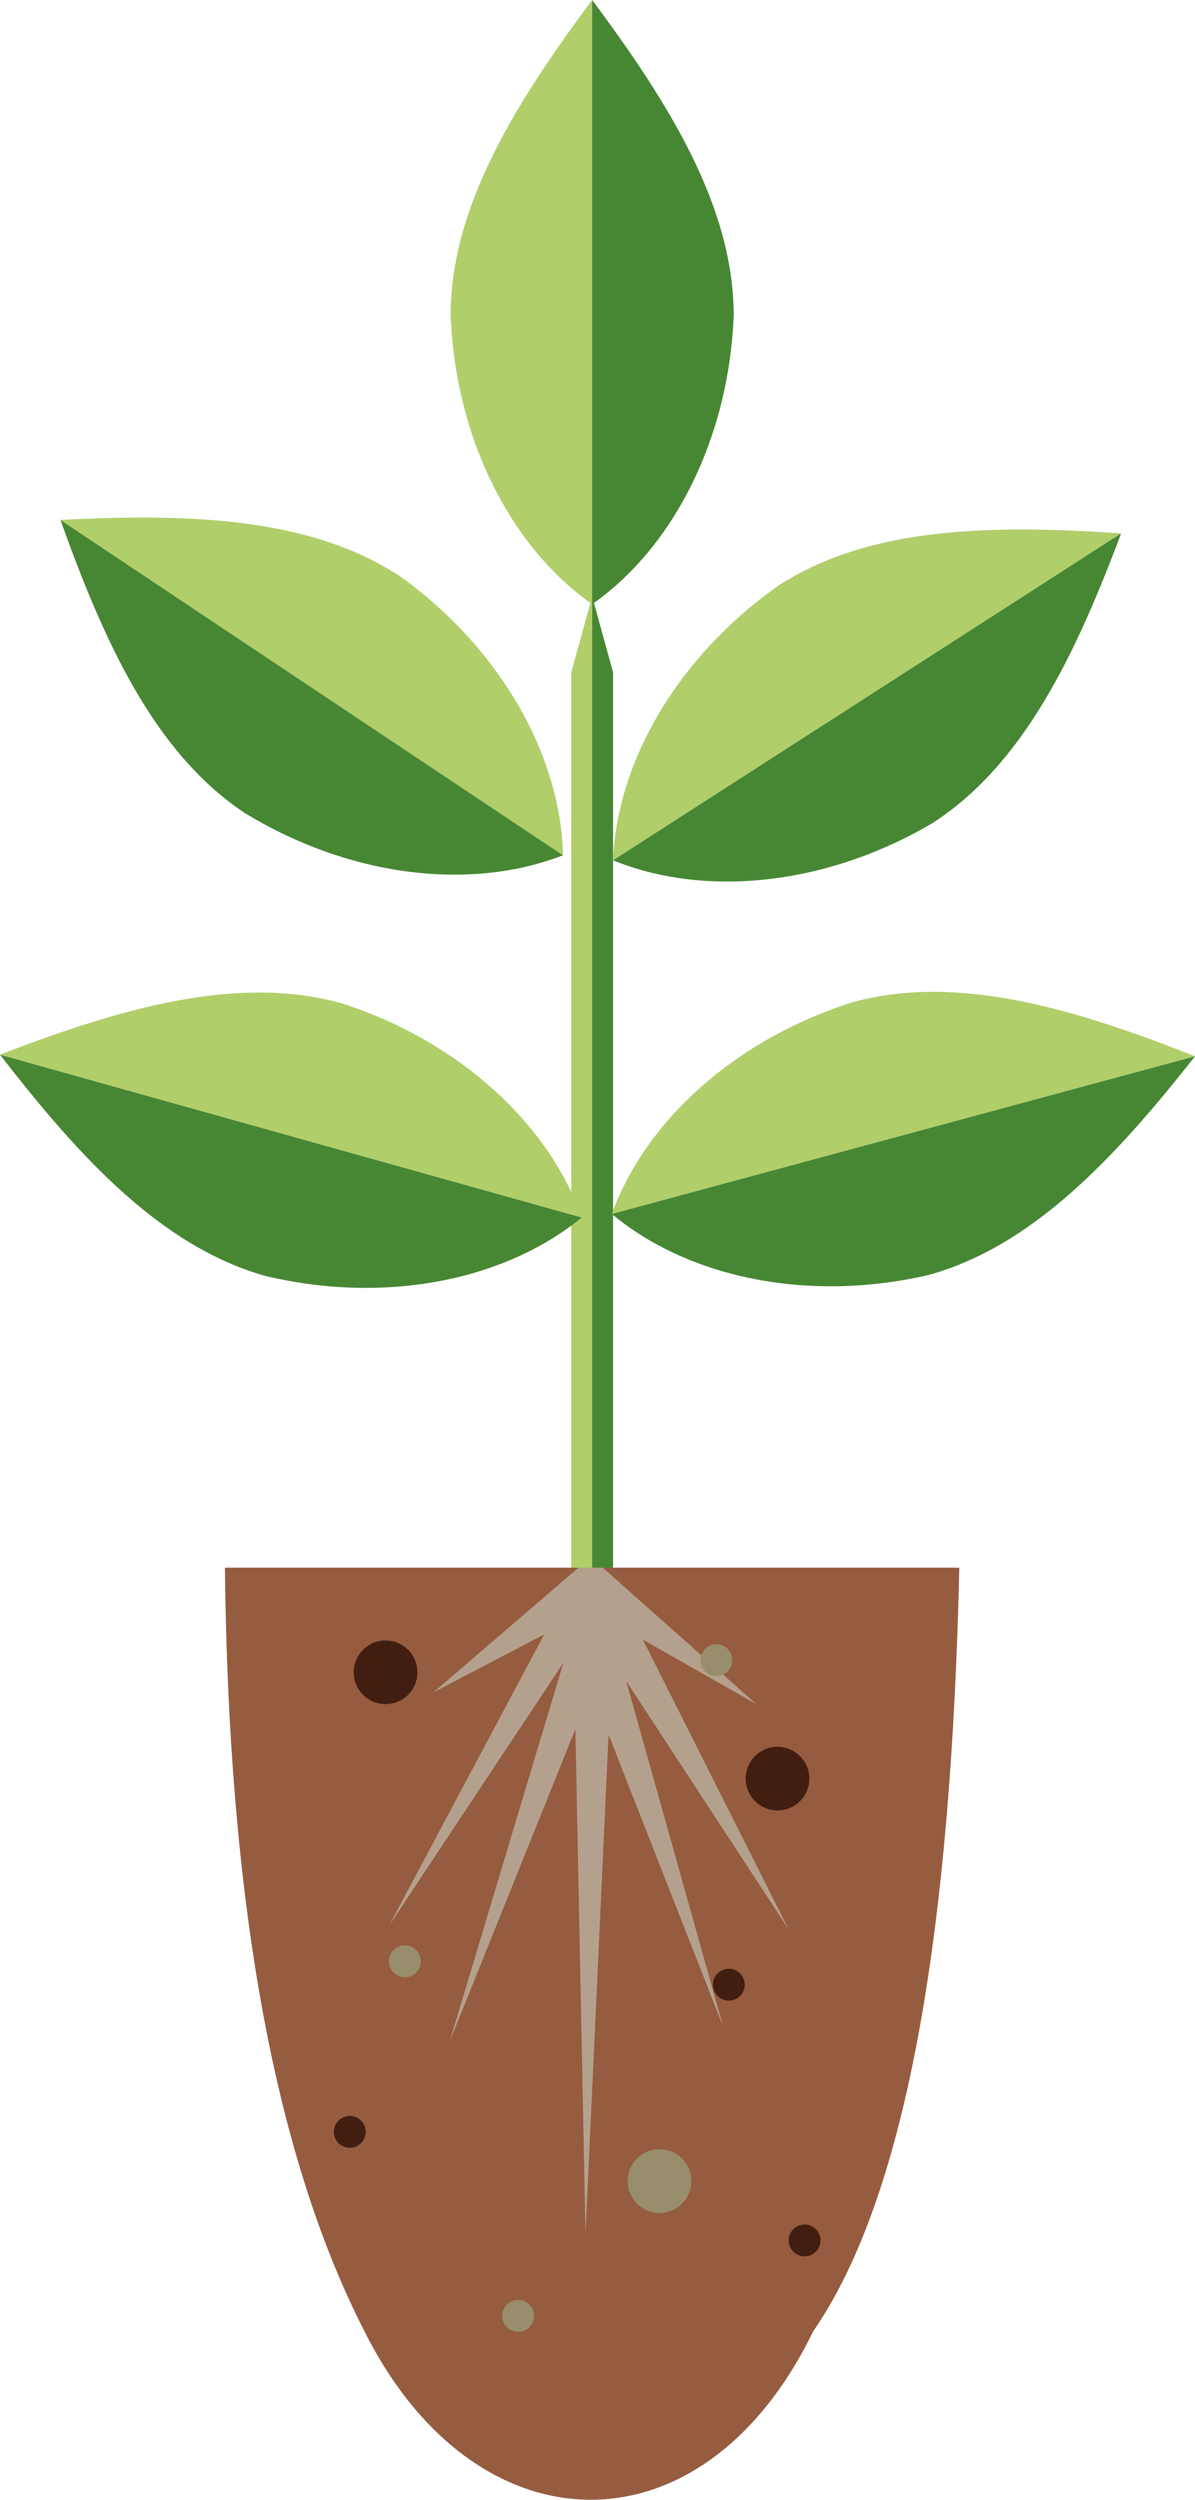 <svg id="Group_198" data-name="Group 198" xmlns="http://www.w3.org/2000/svg" width="64.169" height="134.204" viewBox="0 0 64.169 134.204">
  <defs>
    <style>
      .cls-1 {
        fill: #965c40;
      }

      .cls-2 {
        fill: #b0ce6a;
      }

      .cls-3 {
        fill: #478633;
      }

      .cls-4 {
        fill: #b4a18d;
      }

      .cls-5 {
        fill: #421e11;
      }

      .cls-6 {
        fill: #988e6c;
      }
    </style>
  </defs>
  <path id="Path_713" data-name="Path 713" class="cls-1" d="M369.89,347.779c.2,18.951,2.931,32.1,7.5,41.01,5.943,11.867,18.149,12.216,24.082,0,5.154-7.46,7.425-21.981,7.853-41.01Z" transform="translate(-357.812 -263.617)"/>
  <path id="Path_714" data-name="Path 714" class="cls-2" d="M414.386,275.164V227.1l1.122-4.075v52.143Z" transform="translate(-383.71 -191.002)"/>
  <path id="Path_715" data-name="Path 715" class="cls-3" d="M418.194,275.164V227.1l-1.122-4.075v52.143Z" transform="translate(-385.273 -191.002)"/>
  <path id="Path_716" data-name="Path 716" class="cls-2" d="M406.488,146.412v32.437c-4.269-2.983-7.329-8.75-7.6-15.494C398.888,157.566,402.3,152.033,406.488,146.412Z" transform="translate(-374.69 -146.412)"/>
  <path id="Path_717" data-name="Path 717" class="cls-3" d="M417.072,146.412v32.437c4.269-2.983,7.329-8.75,7.6-15.494C424.672,157.566,421.259,152.033,417.072,146.412Z" transform="translate(-385.274 -146.412)"/>
  <path id="Path_718" data-name="Path 718" class="cls-2" d="M447.037,214.638l-27.28,17.549c.2-5.2,3.394-10.9,8.919-14.774C433.544,214.281,440.044,214.158,447.037,214.638Z" transform="translate(-386.836 -186.001)"/>
  <path id="Path_719" data-name="Path 719" class="cls-3" d="M447.037,214.93l-27.28,17.549c4.819,1.977,11.324,1.429,17.142-1.991C441.768,227.357,444.575,221.493,447.037,214.93Z" transform="translate(-386.836 -186.293)"/>
  <path id="Path_720" data-name="Path 720" class="cls-2" d="M450.916,277.276,419.6,285.741c1.766-4.9,6.535-9.359,12.974-11.38C438.164,272.85,444.4,274.7,450.916,277.276Z" transform="translate(-386.746 -220.568)"/>
  <path id="Path_721" data-name="Path 721" class="cls-3" d="M450.916,282.093,419.6,290.558c3.994,3.343,10.36,4.791,16.941,3.293C442.131,292.34,446.581,287.6,450.916,282.093Z" transform="translate(-386.746 -225.385)"/>
  <path id="Path_722" data-name="Path 722" class="cls-3" d="M348.763,213.2l26.984,18c-4.851,1.9-11.346,1.241-17.106-2.277C353.825,225.712,351.116,219.8,348.763,213.2Z" transform="translate(-345.515 -185.286)"/>
  <path id="Path_723" data-name="Path 723" class="cls-2" d="M348.763,213.021l26.984,18c-.112-5.207-3.212-10.953-8.671-14.921C362.26,212.89,355.763,212.658,348.763,213.021Z" transform="translate(-345.515 -185.107)"/>
  <path id="Path_724" data-name="Path 724" class="cls-3" d="M340.991,281.882l31.237,8.742c-4.023,3.308-10.4,4.7-16.969,3.143C349.684,292.207,345.276,287.43,340.991,281.882Z" transform="translate(-340.991 -225.262)"/>
  <path id="Path_725" data-name="Path 725" class="cls-2" d="M340.991,277.238l31.237,8.742c-1.722-4.915-6.451-9.416-12.873-11.494C353.781,272.926,347.533,274.721,340.991,277.238Z" transform="translate(-340.991 -220.618)"/>
  <path id="Path_726" data-name="Path 726" class="cls-4" d="M401.144,347.779l-7.784,6.692,5.945-3.109-8.337,15.643,9.368-14.126-6.1,20.321,6.741-16.753.545,27.062,1.239-26.765,6.146,15.662-5.2-18.537L412.43,367.2,404.6,351.641l6.1,3.469-8.256-7.331Z" transform="translate(-370.081 -263.617)"/>
  <circle id="Ellipse_68" data-name="Ellipse 68" class="cls-5" cx="1.709" cy="1.709" r="1.709" transform="translate(18.995 88.071)"/>
  <circle id="Ellipse_69" data-name="Ellipse 69" class="cls-6" cx="0.855" cy="0.855" r="0.855" transform="translate(20.889 104.439)"/>
  <circle id="Ellipse_70" data-name="Ellipse 70" class="cls-5" cx="0.855" cy="0.855" r="0.855" transform="translate(17.927 113.597)"/>
  <circle id="Ellipse_71" data-name="Ellipse 71" class="cls-6" cx="1.709" cy="1.709" r="1.709" transform="translate(33.705 115.386)"/>
  <circle id="Ellipse_72" data-name="Ellipse 72" class="cls-5" cx="1.709" cy="1.709" r="1.709" transform="translate(40.042 93.779)"/>
  <circle id="Ellipse_73" data-name="Ellipse 73" class="cls-6" cx="0.855" cy="0.855" r="0.855" transform="translate(37.611 88.273)"/>
  <circle id="Ellipse_74" data-name="Ellipse 74" class="cls-5" cx="0.855" cy="0.855" r="0.855" transform="translate(38.279 105.696)"/>
  <circle id="Ellipse_75" data-name="Ellipse 75" class="cls-6" cx="0.855" cy="0.855" r="0.855" transform="translate(26.966 123.474)"/>
  <circle id="Ellipse_76" data-name="Ellipse 76" class="cls-5" cx="0.855" cy="0.855" r="0.855" transform="translate(42.35 119.425)"/>
</svg>
